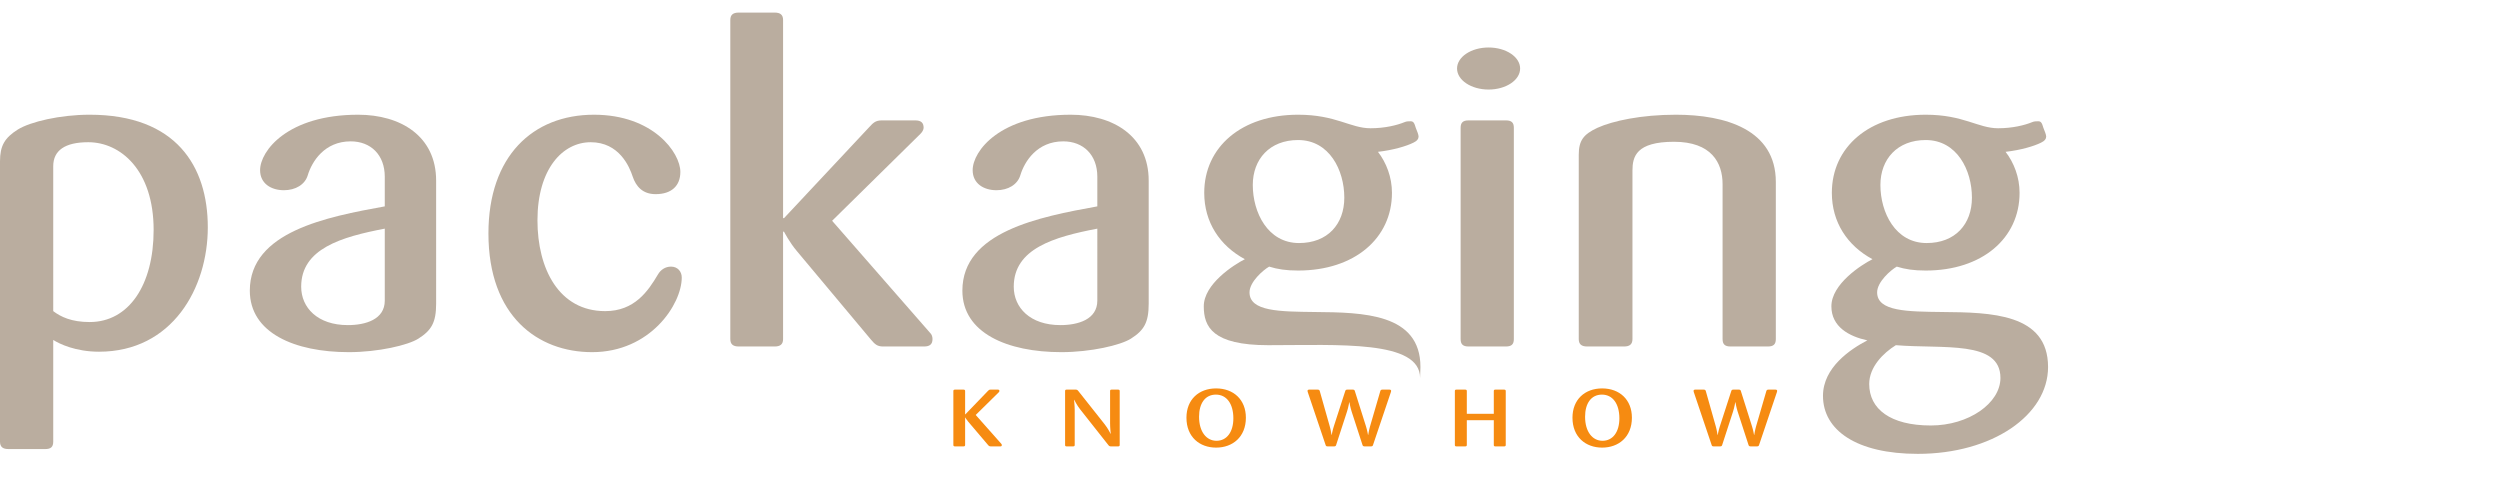 <?xml version="1.0" encoding="UTF-8" standalone="no"?>
<svg
   xmlns:dc="http://purl.org/dc/elements/1.1/"
   xmlns:cc="http://creativecommons.org/ns#"
   xmlns:rdf="http://www.w3.org/1999/02/22-rdf-syntax-ns#"
   xmlns:svg="http://www.w3.org/2000/svg"
   xmlns="http://www.w3.org/2000/svg"
   viewBox="0 0 600 120"
   height="120"
   width="600"
   xml:space="preserve"
   id="svg2"
   version="1.1"><defs
     id="defs6" />
     <g transform="matrix(1.333,0,0,-1.333,0,202.236)" id="g10">
     <g transform="translate(0, 70)">
     <g transform="scale(0.1)" id="g12"><path
         id="path14"
         style="fill:#baad9f;fill-opacity:1;fill-rule:nonzero;stroke:none"
         d="m 158.906,561.098 c -42.051,0 -63.062,-14.922 -63.062,-43.215 V 256.98 c 13.453,-10.21 32.801,-19.648 65.582,-19.648 70.621,0 115.179,66.797 115.179,165.828 0,107.641 -59.687,157.938 -117.699,157.938 z M 178.23,183.91 c -42.023,0 -71.46,14.141 -82.386,21.211 V 22.012 c 0,-9.41 -4.203,-13.371 -14.293,-13.371 H 15.129 C 5.043,8.641 0,12.602 0,22.012 V 526.527 c 0,28.282 8.402,42.43 31.957,57.344 22.699,14.141 76.496,26.738 129.469,26.738 155.543,0 212.707,-92.726 212.707,-202.757 0,-109.223 -63.906,-223.942 -195.903,-223.942" /><path
         id="path16"
         style="fill:#baad9f;fill-opacity:1;fill-rule:nonzero;stroke:none"
         d="m 692.766,405.488 c -78.192,-14.91 -150.5,-36.129 -150.5,-104.508 0,-37.718 29.433,-69.16 84.074,-69.16 31.937,0 66.426,10.219 66.426,44.02 z m 60.519,-198.027 c -18.496,-11.801 -72.289,-24.34 -125.258,-24.34 -97.531,0 -178.246,34.551 -178.246,110.789 0,106.078 138.731,132.789 242.985,151.68 v 53.422 c 0,39.301 -25.223,63.636 -61.383,63.636 -47.07,0 -69.785,-36.121 -77.356,-61.289 -5.035,-16.5 -21.855,-26.687 -42.871,-26.687 -22.695,0 -42.871,11.769 -42.871,36.129 0,34.594 49.602,99.808 176.551,99.808 76.496,0 140.398,-38.515 140.398,-118.668 V 270.332 c 0,-33.793 -8.402,-47.941 -31.949,-62.871" /><path
         id="path18"
         style="fill:#baad9f;fill-opacity:1;fill-rule:nonzero;stroke:none"
         d="m 1066.04,183.121 c -97.528,0 -186.645,64.438 -186.645,213.738 0,139.09 79.863,213.75 189.995,213.75 106.79,0 155.55,-68.379 155.55,-102.949 0,-25.129 -15.98,-40.058 -44.54,-40.058 -23.56,0 -35.33,14.117 -41.21,31.41 -5.89,18.082 -24.38,62.086 -75.68,62.086 -50.43,0 -95.838,-47.95 -95.838,-140.676 0,-87.211 38.678,-163.442 121.918,-163.442 52.95,0 77.34,36.141 94.99,65.989 5.06,8.672 13.46,14.152 23.54,14.152 11.78,0 19.35,-8.641 19.35,-19.633 0,-47.949 -56.34,-134.367 -161.43,-134.367" /><path
         id="path20"
         style="fill:#baad9f;fill-opacity:1;fill-rule:nonzero;stroke:none"
         d="m 1663.8,193.32 h -74 c -10.92,0 -15.13,4.731 -21.86,12.571 L 1435.1,364.629 c -13.45,15.723 -23.53,35.359 -23.53,35.359 h -1.68 V 206.672 c 0,-9.41 -5.05,-13.352 -15.13,-13.352 h -64.75 c -10.07,0 -15.13,3.942 -15.13,13.352 v 574.465 c 0,9.414 5.06,13.359 15.13,13.359 h 64.75 c 10.08,0 15.13,-3.945 15.13,-13.359 V 424.371 h 1.68 l 153.02,163.453 c 6.73,7.082 10.93,12.559 22.7,12.559 h 60.53 c 10.1,0 15.12,-3.914 15.12,-13.348 0,-3.164 -2.51,-7.871 -5.88,-10.996 l -158.89,-156.41 176.55,-201.957 c 3.36,-3.141 4.2,-7.863 4.2,-11 0,-9.41 -5.06,-13.352 -15.12,-13.352" /><path
         id="path22"
         style="fill:#baad9f;fill-opacity:1;fill-rule:nonzero;stroke:none"
         d="m 1975.68,405.488 c -78.18,-14.91 -150.47,-36.129 -150.47,-104.508 0,-37.718 29.4,-69.16 84.04,-69.16 31.98,0 66.43,10.219 66.43,44.02 z m 60.55,-198.027 c -18.49,-11.801 -72.31,-24.34 -125.28,-24.34 -97.5,0 -178.23,34.551 -178.23,110.789 0,106.078 138.7,132.789 242.96,151.68 v 53.422 c 0,39.301 -25.2,63.636 -61.35,63.636 -47.07,0 -69.8,-36.121 -77.35,-61.289 -5.04,-16.5 -21.85,-26.687 -42.89,-26.687 -22.68,0 -42.86,11.769 -42.86,36.129 0,34.594 49.6,99.808 176.53,99.808 76.52,0 140.4,-38.515 140.4,-118.668 V 270.332 c 0,-33.793 -8.38,-47.941 -31.93,-62.871" /><path
         id="path24"
         style="fill:#baad9f;fill-opacity:1;fill-rule:nonzero;stroke:none"
         d="m 3182.98,193.32 h -67.25 c -10.09,0 -14.31,3.942 -14.31,13.352 v 278.976 c 0,38.516 -20.15,76.239 -87.44,76.239 -68.11,0 -74.82,-26.727 -74.82,-51.867 V 206.672 c 0,-9.41 -5.04,-13.352 -15.13,-13.352 h -66.4 c -10.13,0 -15.16,3.942 -15.16,13.352 v 331.641 c 0,25.91 8.41,36.933 33.64,48.722 27.73,12.559 79.02,23.574 141.25,23.574 89.11,0 179.93,-26.738 179.93,-121.019 V 206.672 c 0,-9.41 -4.21,-13.352 -14.31,-13.352" /><path
         id="path26"
         style="fill:#baad9f;fill-opacity:1;fill-rule:nonzero;stroke:none"
         d="m 3467.16,565.023 c -51.28,0 -81.58,-34.562 -81.58,-80.941 0,-49.512 26.92,-104.523 83.26,-104.523 51.29,0 81.53,33.793 81.53,81.75 0,49.492 -26.9,103.714 -83.21,103.714 z m -53.8,-369.363 c -22.74,-14.14 -47.94,-39.281 -47.94,-69.941 0,-44.778 37.86,-74.637 110.98,-74.637 68.09,0 125.29,40.078 125.29,85.648 0,68.391 -103.4,51.86 -188.33,58.93 z M 3452.88,0 c -110.17,0 -170.69,42.441 -170.69,104.488 0,51.121 49.59,84.102 79.87,99.852 -32.8,7.07 -64.73,24.34 -64.73,61.281 0,40.09 53.8,74.66 73.98,84.867 -45.41,24.383 -73.15,66.801 -73.15,119.442 0,82.535 67.26,140.679 169,140.679 68.08,0 94.14,-24.375 130.32,-24.375 26.06,0 47.93,5.496 61.38,11.016 3.35,1.563 7.55,1.563 10.93,1.563 5.04,0 6.71,-3.125 9.23,-11.778 2.54,-6.281 5.04,-12.57 5.04,-15.722 0,-3.918 -2.5,-7.872 -9.23,-10.997 -12.62,-6.289 -36.14,-13.359 -63.88,-16.523 15.11,-19.629 25.2,-45.563 25.2,-73.863 0,-81.7 -67.27,-139.879 -168.99,-139.879 -21.84,0 -36.99,2.371 -52.12,7.07 -10.92,-6.281 -35.35,-27.5 -35.35,-46.359 0,-34.582 54.7,-34.582 117.72,-35.364 86.61,-0.769 190.03,-2.367 190.03,-99.019 C 3687.44,69.941 3587.39,0 3452.88,0" /><path
         id="path28"
         style="fill:#baad9f;fill-opacity:1;fill-rule:nonzero;stroke:none"
         d="m 2337.16,565.023 c -51.28,0 -81.58,-34.562 -81.58,-80.941 0,-49.512 26.92,-104.523 83.26,-104.523 51.29,0 81.53,33.793 81.53,81.75 0,49.492 -26.9,103.714 -83.21,103.714 z M 2556.77,136.73 c 0,68.391 -146.29,58.93 -273.41,58.93 v 0 c -100.18,0 -116.03,33.02 -116.03,69.961 0,40.09 53.8,74.66 73.98,84.867 -45.41,24.383 -73.15,66.801 -73.15,119.442 0,82.535 67.26,140.679 169,140.679 68.08,0 94.14,-24.375 130.32,-24.375 26.06,0 47.93,5.496 61.38,11.016 3.35,1.563 7.55,1.563 10.93,1.563 5.04,0 6.71,-3.125 9.23,-11.778 2.54,-6.281 5.04,-12.57 5.04,-15.722 0,-3.918 -2.5,-7.872 -9.23,-10.997 -12.62,-6.289 -36.14,-13.359 -63.88,-16.523 15.11,-19.629 25.2,-45.563 25.2,-73.863 0,-81.7 -67.27,-139.879 -168.99,-139.879 -21.84,0 -36.99,2.371 -52.12,7.07 -10.92,-6.281 -35.35,-27.5 -35.35,-46.359 0,-34.582 54.7,-34.582 117.72,-35.364 86.61,-0.769 190.03,-2.367 190.03,-99.019 l -0.67,-19.649" /><path
         id="path30"
         style="fill:#baad9f;fill-opacity:1;fill-rule:nonzero;stroke:none"
         d="m 2680.12,731.645 c -31.36,0 -56.78,-16.946 -56.78,-37.852 0,-20.918 25.42,-37.863 56.78,-37.863 31.37,0 56.79,16.945 56.79,37.863 0,20.906 -25.42,37.852 -56.79,37.852 z m 31.19,-131.262 h -67.22 c -10.1,0 -14.3,-3.914 -14.3,-13.348 V 206.672 c 0,-9.41 4.2,-13.352 14.3,-13.352 h 67.22 c 10.1,0 14.3,3.942 14.3,13.352 v 380.363 c 0,9.434 -4.2,13.348 -14.3,13.348" /><path
         id="path38"
         style="fill:#f68b11;fill-opacity:1;fill-rule:nonzero;stroke:none"
         d="m 1800.78,13.43 h -16.65 c -2.6,0 -3.64,0.699 -5.03,2.309 l -36.08,42.453 c -2.77,3.16 -5.03,7.231 -5.03,7.231 h -0.34 V 15.871 c 0,-1.742 -1.04,-2.441 -3.14,-2.441 h -14.9 c -2.09,0 -3.13,0.699 -3.13,2.441 v 97.348 c 0,1.73 1.04,2.453 3.13,2.453 h 14.9 c 2.1,0 3.14,-0.723 3.14,-2.453 V 71.07 h 0.34 l 40.77,42.27 c 1.37,1.461 2.25,2.332 4.68,2.332 h 13.01 c 2.08,0 2.94,-0.723 2.94,-2.453 0,-0.598 -0.34,-1.469 -0.86,-2.039 l -41.8,-41.141 45.97,-51.828 c 0.69,-0.742 1.03,-1.601 1.03,-2.34 0,-1.742 -0.86,-2.441 -2.95,-2.441" /><path
         id="path40"
         style="fill:#f68b11;fill-opacity:1;fill-rule:nonzero;stroke:none"
         d="m 2012.87,13.43 h -12.67 c -2.43,0 -3.47,0.871 -4.69,2.441 l -50.98,64.598 c -5.57,6.953 -10.41,16.82 -10.41,16.82 h -0.37 c 0,0 1.22,-10.309 1.22,-17.988 V 15.871 c 0,-1.742 -1.03,-2.441 -3.1,-2.441 h -11.29 c -2.07,0 -2.95,0.699 -2.95,2.441 v 97.348 c 0,1.73 0.88,2.453 2.95,2.453 h 16.31 c 2.07,0 3.3,-0.871 4.51,-2.453 l 47.53,-59.989 c 5.89,-7.371 10.59,-17.082 10.59,-17.082 h 0.33 c 0,0 -1.2,10.434 -1.2,18.98 v 58.09 c 0,1.73 0.87,2.453 2.94,2.453 h 11.28 c 2.07,0 3.1,-0.723 3.1,-2.453 V 15.871 c 0,-1.742 -1.03,-2.441 -3.1,-2.441" /><path
         id="path42"
         style="fill:#f68b11;fill-opacity:1;fill-rule:nonzero;stroke:none"
         d="m 2189.19,106.68 c -19.59,0 -30.35,-16.071 -30.35,-39.821 0,-27.238 13.36,-43.309 31.41,-43.309 18.72,0 30.35,16.07 30.35,40.43 0,26.48 -12.32,42.7 -31.41,42.7 z m 0.36,-95.43 c -29.67,0 -53.41,19.109 -53.41,53.859 0,32.609 22.19,52.723 53.41,52.723 31.23,0 53.6,-20.113 53.6,-52.723 0,-34.75 -23.94,-53.859 -53.6,-53.859" /><path
         id="path44"
         style="fill:#f68b11;fill-opacity:1;fill-rule:nonzero;stroke:none"
         d="m 2504.15,111.031 -32.11,-95.16 c -0.5,-1.742 -1.55,-2.441 -3.97,-2.441 h -10.93 c -2.27,0 -3.46,0.699 -4,2.441 l -19.59,60.27 c -2.43,7.379 -3.99,16.789 -3.99,16.789 h -0.36 c 0,0 -1.55,-9.41 -3.98,-16.789 l -19.6,-60.27 c -0.51,-1.742 -1.56,-2.441 -3.99,-2.441 h -11.11 c -2.42,0 -3.28,0.699 -3.81,2.441 l -32.09,95.16 c -0.16,0.719 -0.51,1.438 -0.51,2.188 0,1.73 1.21,2.453 3.11,2.453 h 15.1 c 2.08,0 3.29,-0.723 3.81,-2.453 l 18.04,-63.739 c 1.91,-6.512 3.12,-15.352 3.12,-15.352 h 0.34 c 0,0 1.74,8.98 3.83,15.352 l 20.63,63.739 c 0.53,1.73 1.57,2.453 3.83,2.453 h 9.52 c 2.44,0 3.31,-0.723 3.84,-2.453 l 20.13,-63.739 c 2.06,-6.371 3.62,-15.352 3.62,-15.352 h 0.35 c 0,0 1.39,8.84 3.29,15.352 l 18.57,63.739 c 0.54,1.73 1.73,2.453 3.81,2.453 h 12.49 c 1.9,0 3.12,-0.723 3.12,-2.453 0,-0.75 -0.35,-1.469 -0.51,-2.188" /><path
         id="path46"
         style="fill:#f68b11;fill-opacity:1;fill-rule:nonzero;stroke:none"
         d="m 2707.9,13.43 h -15.44 c -2.09,0 -2.94,0.699 -2.94,2.441 v 44.758 h -48.59 V 15.871 c 0,-1.742 -1.03,-2.441 -3.11,-2.441 h -15.45 c -2.06,0 -2.96,0.699 -2.96,2.441 v 97.348 c 0,1.73 0.9,2.453 2.96,2.453 h 15.45 c 2.08,0 3.11,-0.723 3.11,-2.453 V 72.082 h 48.59 v 41.137 c 0,1.73 0.85,2.453 2.94,2.453 h 15.44 c 2.08,0 3.12,-0.723 3.12,-2.453 V 15.871 c 0,-1.742 -1.04,-2.441 -3.12,-2.441" /><path
         id="path48"
         style="fill:#f68b11;fill-opacity:1;fill-rule:nonzero;stroke:none"
         d="m 2884.22,106.68 c -19.59,0 -30.36,-16.071 -30.36,-39.821 0,-27.238 13.37,-43.309 31.41,-43.309 18.72,0 30.34,16.07 30.34,40.43 0,26.48 -12.3,42.7 -31.39,42.7 z m 0.36,-95.43 c -29.65,0 -53.42,19.109 -53.42,53.859 0,32.609 22.19,52.723 53.42,52.723 31.21,0 53.58,-20.113 53.58,-52.723 0,-34.75 -23.93,-53.859 -53.58,-53.859" /><path
         id="path50"
         style="fill:#f68b11;fill-opacity:1;fill-rule:nonzero;stroke:none"
         d="m 3199.18,111.031 -32.09,-95.16 c -0.53,-1.742 -1.56,-2.441 -3.98,-2.441 h -10.95 c -2.24,0 -3.45,0.699 -3.98,2.441 l -19.62,60.27 c -2.41,7.379 -3.96,16.789 -3.96,16.789 h -0.36 c 0,0 -1.55,-9.41 -3.98,-16.789 l -19.61,-60.27 c -0.53,-1.742 -1.55,-2.441 -3.99,-2.441 h -11.11 c -2.42,0 -3.29,0.699 -3.8,2.441 l -32.11,95.16 c -0.15,0.719 -0.49,1.438 -0.49,2.188 0,1.73 1.21,2.453 3.11,2.453 h 15.09 c 2.08,0 3.3,-0.723 3.82,-2.453 l 18.03,-63.739 c 1.91,-6.512 3.11,-15.352 3.11,-15.352 h 0.36 c 0,0 1.73,8.98 3.82,15.352 l 20.64,63.739 c 0.53,1.73 1.56,2.453 3.83,2.453 h 9.51 c 2.45,0 3.31,-0.723 3.84,-2.453 l 20.12,-63.739 c 2.08,-6.371 3.64,-15.352 3.64,-15.352 h 0.35 c 0,0 1.38,8.84 3.28,15.352 l 18.57,63.739 c 0.53,1.73 1.75,2.453 3.82,2.453 h 12.47 c 1.93,0 3.13,-0.723 3.13,-2.453 0,-0.75 -0.34,-1.469 -0.51,-2.188" /></g></g></g></svg>